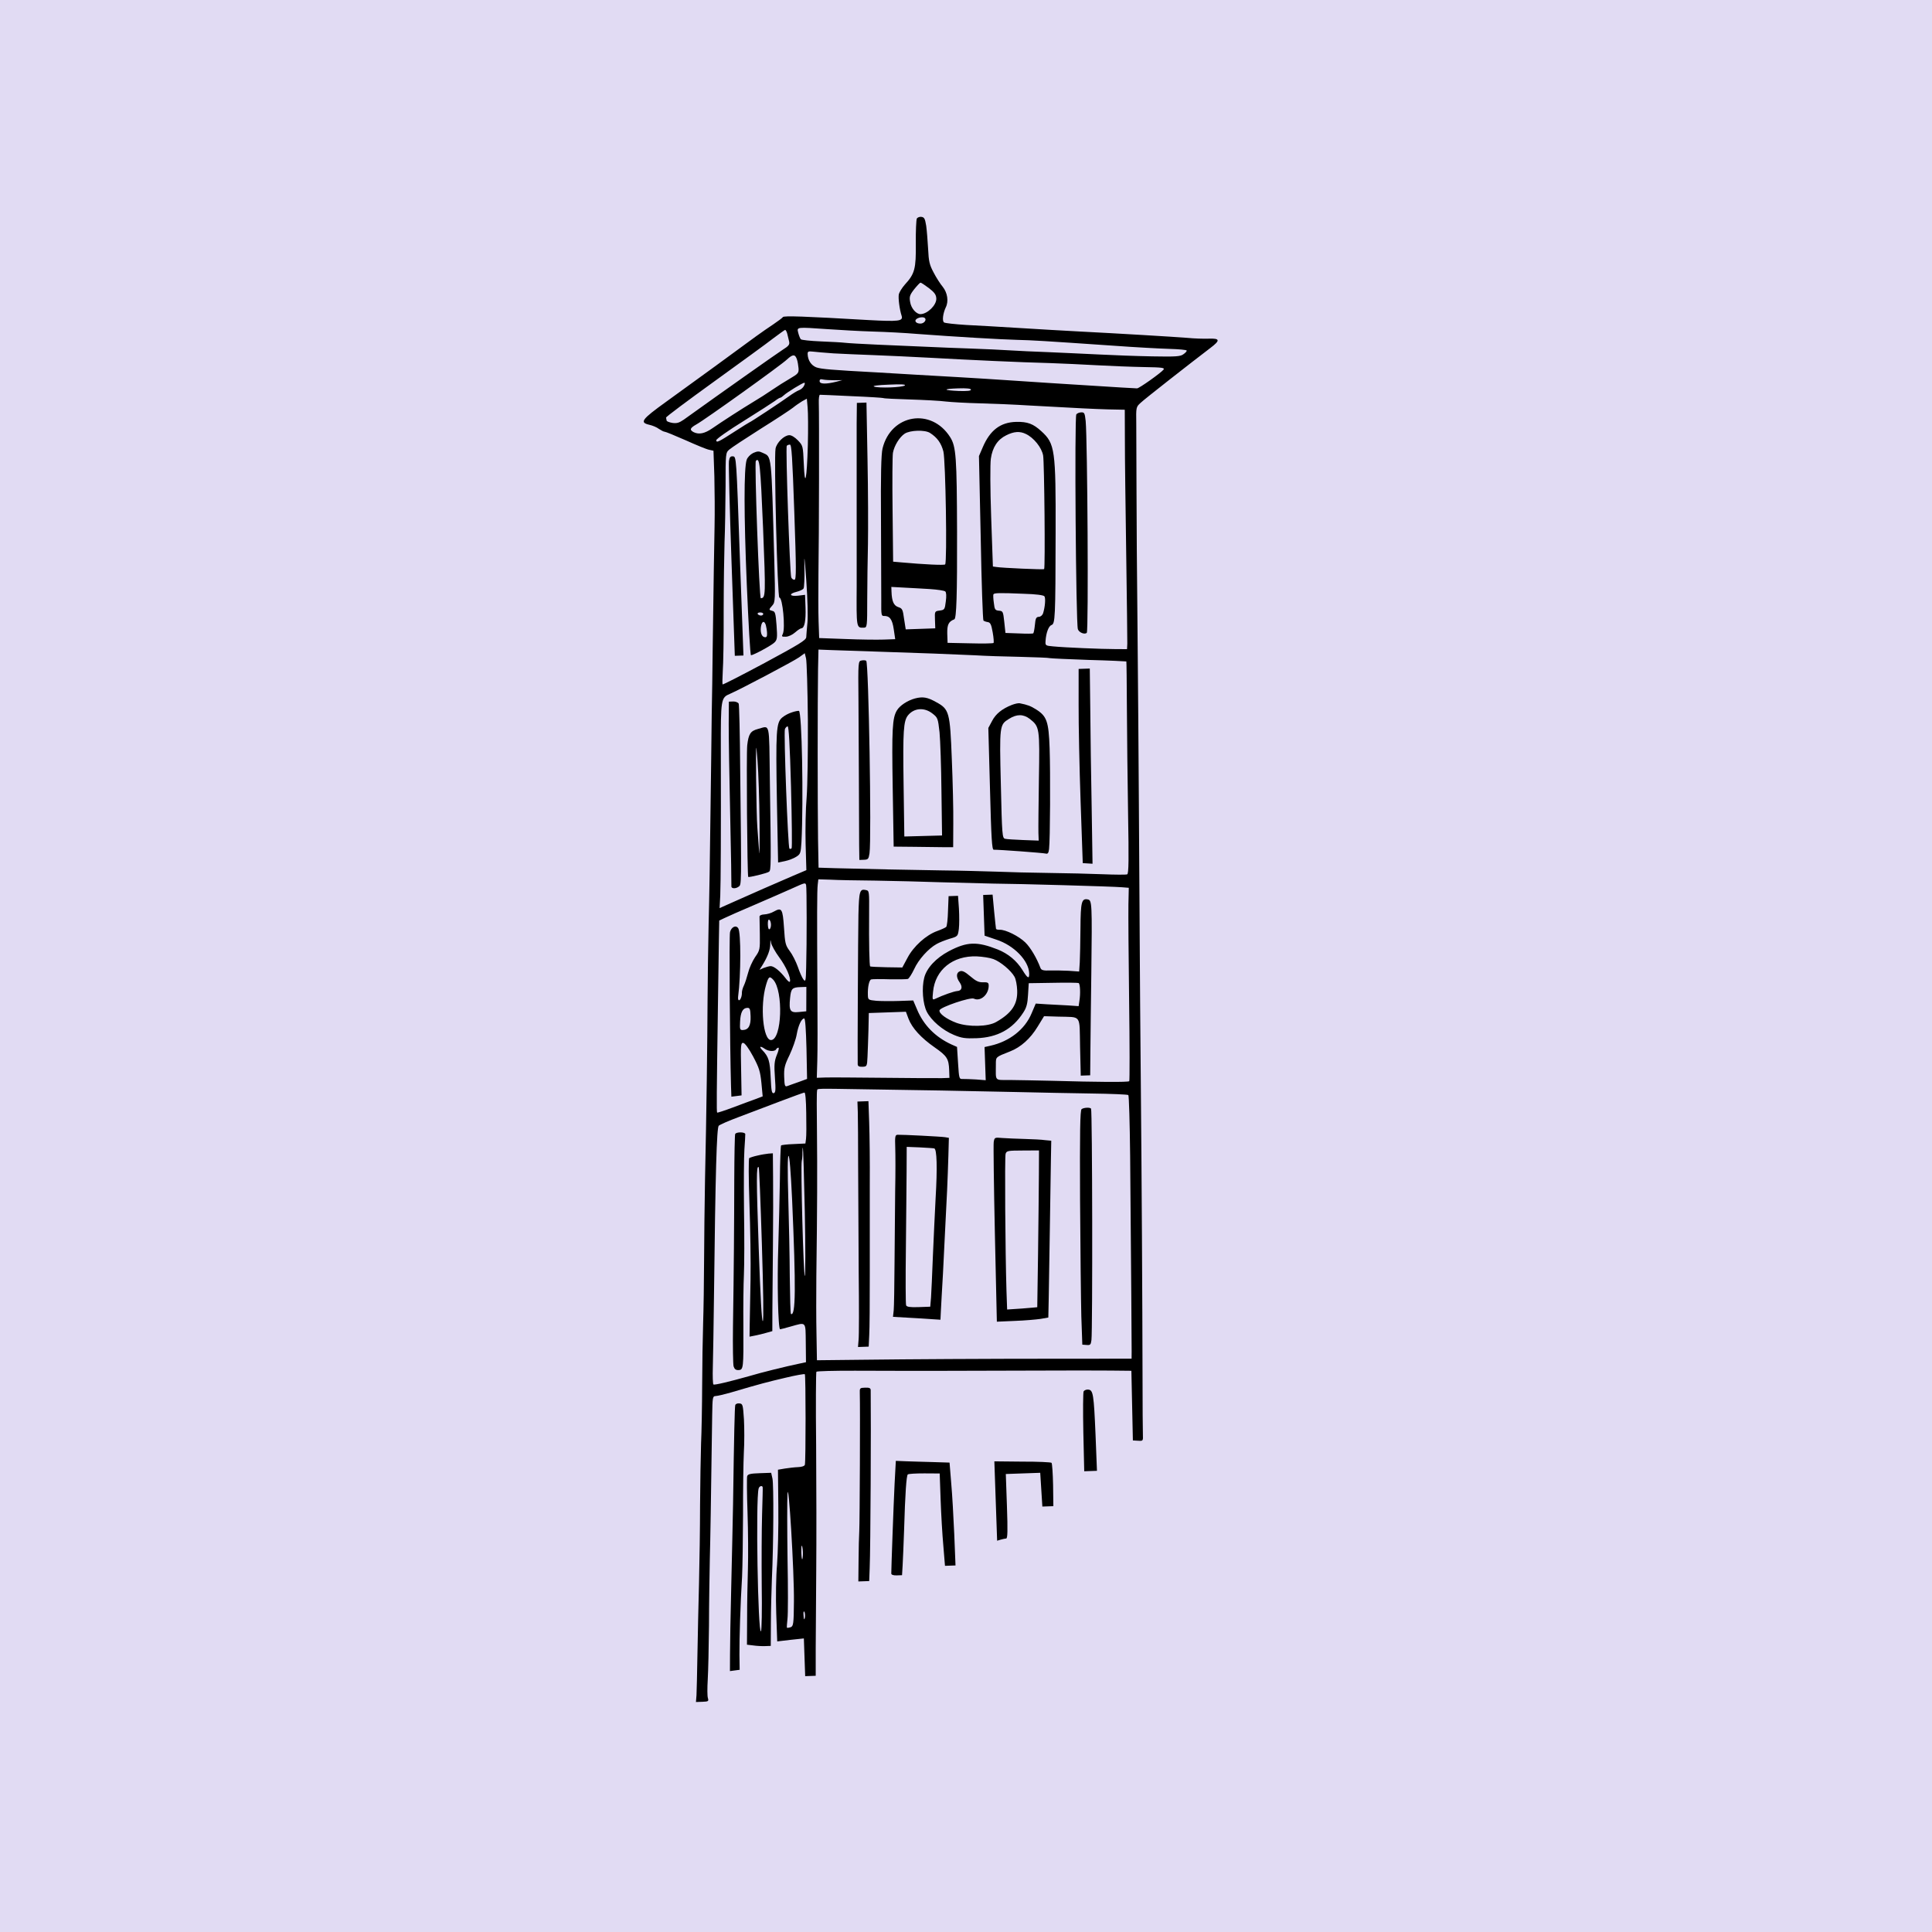 <?xml version="1.0" encoding="utf-8"?>
<svg width="512px" height="512px" viewBox="0 0 512 512" version="1.1" xmlns:xlink="http://www.w3.org/1999/xlink" xmlns="http://www.w3.org/2000/svg">
  <desc>Created with Lunacy</desc>
  <defs>
    <path d="M0 0L176.771 0L176.771 406.906L0 406.906L0 0Z" transform="translate(1.5258789E-05 6.1035156E-05)" id="path_1" />
    <clipPath id="mask_1">
      <use xlink:href="#path_1" />
    </clipPath>
  </defs>
  <g id="paladin-news-square-logo-color">
    <path d="M0 0L512 0L512 512L0 512L0 0Z" id="Rectangle" fill="#E1DBF3" fill-rule="evenodd" stroke="none" />
    <g id="The-Paladin-tower" transform="matrix(0.999 -0.035 0.035 0.999 160.601 56.557)">
      <path d="M0 0L176.771 0L176.771 406.906L0 406.906L0 0Z" transform="translate(1.5258789E-05 6.1035156E-05)" id="Background" fill="none" fill-rule="evenodd" stroke="none" />
      <g clip-path="url(#mask_1)">
        <g id="Group" transform="translate(8.069 3.823)">
          <path d="M74.231 0.435C74.064 0.727 73.814 3.687 73.731 7.023C73.564 13.735 73.189 15.027 70.437 17.821C69.687 18.613 68.936 19.738 68.769 20.28C68.519 21.281 68.811 24.366 69.311 26.076C69.687 27.493 68.436 27.576 60.473 26.868C43.546 25.283 38.085 24.908 37.834 25.283C37.709 25.492 36.542 26.284 35.291 27.076C34.041 27.826 31.873 29.244 30.497 30.161C26.203 33.121 12.861 42.127 6.191 46.588C-0.605 51.132 -1.188 51.882 1.48 52.591C2.272 52.8 3.398 53.3 3.94 53.758C4.523 54.175 5.19 54.551 5.399 54.551C5.649 54.551 8.15 55.676 10.902 57.01C13.695 58.386 16.447 59.637 17.072 59.762L18.198 60.054L18.198 66.808C18.156 70.477 17.989 76.522 17.781 80.191C17.448 86.486 17.072 93.323 16.113 113.335C15.905 118.046 15.53 125.551 15.28 130.012C15.071 134.473 14.529 146.313 14.029 156.277C13.57 166.241 12.903 179.291 12.528 185.252C12.194 191.214 11.736 200.386 11.527 205.681C11.111 216.396 10.193 235.657 9.193 253.084C8.859 259.421 8.401 269.093 8.192 274.555C7.984 280.017 7.608 287.479 7.358 291.148C7.108 294.817 6.733 302.238 6.524 307.616C6.316 312.994 5.941 319.957 5.691 323.042C5.482 326.127 5.107 333.465 4.857 339.301C4.648 345.138 4.19 354.435 3.856 359.939C3.523 365.442 3.022 373.989 2.772 378.908C2.522 383.828 2.23 388.664 2.147 389.623L1.938 391.415L3.648 391.415C5.232 391.415 5.357 391.332 5.149 390.498C4.982 389.998 5.065 387.788 5.274 385.579C5.482 383.369 5.857 376.907 6.108 371.195C6.316 365.442 6.733 357.562 6.941 353.685C7.317 347.556 7.692 340.26 8.901 315.621C9.151 310.868 9.193 310.535 9.985 310.535C10.443 310.535 12.361 310.159 14.196 309.701C21.95 307.7 24.076 307.241 28.704 306.324C31.372 305.782 33.707 305.448 33.832 305.573C34.082 305.865 33.29 328.67 32.998 329.587C32.873 329.921 32.123 330.129 31.206 330.129C30.288 330.129 28.746 330.254 27.704 330.38L25.828 330.63L25.577 340.51C25.452 345.93 25.035 352.768 24.702 355.769C24.327 358.73 24.035 364.566 24.035 368.652L24.035 376.115L27.578 375.823L31.122 375.573L31.122 380.576L31.122 385.579L32.498 385.579L33.916 385.579L34.166 378.408C34.333 374.447 34.708 364.983 35.041 357.437C35.375 349.849 35.875 335.049 36.167 324.501C36.417 313.953 36.792 305.198 36.917 305.031C37.042 304.865 41.67 304.906 47.173 305.115C60.848 305.657 79.526 306.282 95.744 306.782C103.206 306.991 111.795 307.324 114.838 307.449L120.383 307.7L120.258 316.955L120.133 326.169L121.509 326.294C122.843 326.419 122.843 326.419 122.843 324.626C122.843 323.626 123.01 317.122 123.26 310.118C123.969 288.647 124.927 256.002 125.553 231.53C125.886 218.689 126.345 201.512 126.595 193.382C126.845 185.252 127.304 168.993 127.637 157.319C127.971 145.604 128.555 124.967 128.888 111.459C129.222 97.909 129.68 81.025 129.93 73.937C130.139 66.808 130.389 59.053 130.472 56.719C130.556 52.466 130.556 52.383 131.848 51.299C132.974 50.298 145.356 41.293 150.776 37.457C153.569 35.498 153.486 34.956 150.443 34.956C149.108 34.956 146.565 34.789 144.731 34.539C141.062 34.122 127.054 32.788 115.964 31.829C112.087 31.495 105.041 30.828 100.33 30.37C95.619 29.911 89.365 29.327 86.363 29.077C83.403 28.785 80.735 28.41 80.485 28.202C79.943 27.826 80.276 25.784 81.068 24.241C81.944 22.657 81.652 20.364 80.485 18.78C79.859 17.987 78.817 16.236 78.192 14.902C77.149 12.776 76.983 11.9 76.941 8.565C76.899 6.481 76.774 3.687 76.649 2.437C76.399 0.519 76.232 0.144 75.44 0.019C74.981 -0.065 74.398 0.144 74.231 0.435L74.231 0.435ZM76.816 18.988C78.275 20.197 78.651 20.823 78.651 21.823C78.651 23.533 76.191 25.784 74.356 25.784C73.231 25.784 71.897 24.2 71.688 22.49C71.48 21.073 71.647 20.614 72.856 19.155C73.648 18.238 74.44 17.446 74.607 17.446C74.815 17.446 75.774 18.155 76.816 18.988L76.816 18.988ZM75.441 26.869C75.941 27.369 75.19 28.286 74.273 28.286C73.064 28.286 72.48 27.494 73.272 26.994C73.94 26.577 75.065 26.493 75.441 26.869L75.441 26.869ZM49.675 28.911C52.885 29.244 58.222 29.744 61.557 29.953C64.892 30.161 70.145 30.62 73.231 30.995C83.487 32.121 95.494 33.246 99.704 33.497C103.832 33.747 106.083 33.955 125.344 35.956C130.723 36.54 137.268 37.124 139.853 37.291C142.396 37.457 144.522 37.708 144.522 37.916C144.522 38.124 144.105 38.541 143.564 38.875C142.771 39.417 141.562 39.459 135.35 39.125C131.348 38.916 124.969 38.458 121.175 38.124C117.381 37.791 111.378 37.332 107.834 37.04C104.29 36.79 99.704 36.415 97.62 36.207C95.577 35.998 90.949 35.623 87.406 35.373C83.862 35.123 78.609 34.747 75.732 34.497C72.855 34.289 67.102 33.83 62.933 33.497C58.722 33.163 54.72 32.788 53.969 32.663C53.219 32.538 50.384 32.288 47.632 32.079C44.922 31.871 42.546 31.537 42.379 31.329C42.212 31.162 41.92 30.37 41.754 29.619C41.42 27.993 41.212 28.035 49.675 28.911L49.675 28.911ZM38.835 29.744C38.961 30.327 39.127 31.245 39.252 31.787C39.419 32.62 39.127 32.996 37.46 33.955C35.917 34.872 21.117 44.544 10.611 51.548C9.36 52.34 8.734 52.507 7.567 52.299C6.775 52.132 6.066 51.84 6.066 51.632C6.024 51.382 5.983 51.048 5.941 50.84C5.899 50.631 11.819 46.545 19.032 41.709C26.245 36.873 33.499 31.995 35.083 30.828C36.709 29.702 38.127 28.743 38.294 28.701C38.46 28.701 38.71 29.16 38.835 29.744L38.835 29.744ZM50.926 35.373C53.219 35.581 58.013 35.957 61.557 36.207C65.101 36.457 71.98 37.041 76.774 37.458C86.822 38.375 100.079 39.459 108.251 39.959C111.336 40.167 116.881 40.626 120.55 40.96C124.219 41.293 129.805 41.71 132.974 41.877C137.893 42.127 138.602 42.252 138.185 42.752C137.476 43.586 131.598 47.463 131.014 47.463C130.597 47.463 126.428 47.047 113.671 45.796C111.503 45.587 105.124 44.962 99.496 44.378C93.868 43.795 87.03 43.127 84.278 42.877C81.527 42.627 76.482 42.169 73.022 41.835C69.603 41.502 64.6 41.043 61.974 40.793C50.217 39.751 47.507 39.417 46.215 38.917C44.88 38.333 44.047 36.957 44.047 35.331C44.047 34.623 44.255 34.539 45.422 34.706C46.131 34.831 48.633 35.123 50.926 35.373L50.926 35.373ZM41.17 36.665C41.337 37.207 41.462 38.291 41.504 39C41.545 40.251 41.337 40.459 39.169 41.627C37.835 42.335 35.625 43.628 34.249 44.503C32.873 45.379 30.706 46.671 29.455 47.338C26.078 49.214 20.366 52.633 18.115 54.092C16.03 55.426 14.529 55.676 13.153 54.968C11.986 54.301 12.153 53.842 13.904 52.925C16.155 51.799 36.917 37.999 38.543 36.54C40.128 35.164 40.753 35.206 41.17 36.665L41.17 36.665ZM50.925 42.501L53.01 42.543L51.342 42.918C48.549 43.502 46.965 43.377 46.965 42.626C46.965 42.126 47.215 42.001 47.924 42.209C48.424 42.334 49.8 42.459 50.925 42.501L50.925 42.501ZM42.795 43.67C42.587 44.129 41.961 44.629 41.461 44.796C40.919 44.963 39.668 45.672 38.626 46.38C36.583 47.756 28.203 52.884 27.953 52.884C27.87 52.884 26.16 53.885 24.118 55.094C19.657 57.762 19.031 58.054 19.031 57.303C19.031 56.97 22.366 54.802 26.452 52.467C30.496 50.132 34.332 47.839 34.957 47.422C35.583 46.964 36.208 46.63 36.375 46.63C36.541 46.63 37 46.339 37.375 46.005C38.167 45.296 42.42 42.878 42.92 42.878C43.087 42.878 43.045 43.253 42.795 43.67L42.795 43.67ZM69.478 44.545C68.728 45.045 62.516 45.045 61.348 44.545C60.806 44.337 62.265 44.17 65.309 44.17C68.561 44.128 69.895 44.253 69.478 44.545L69.478 44.545ZM86.989 46.254C86.989 46.587 85.988 46.629 83.82 46.504C79.526 46.17 79.401 45.795 83.57 45.795C85.78 45.795 86.989 45.962 86.989 46.254L86.989 46.254ZM55.345 46.879C59.764 47.213 63.516 47.588 63.683 47.671C63.808 47.797 67.018 48.047 70.77 48.297C74.523 48.547 78.775 48.922 80.234 49.172C81.652 49.381 85.696 49.756 89.198 49.964C92.7 50.173 98.62 50.632 102.414 51.007C116.756 52.299 118.715 52.466 123.051 52.758L127.554 53.008L127.304 60.971C127.137 65.349 126.845 78.981 126.595 91.239C126.345 103.496 126.095 114.211 126.053 115.003L125.928 116.462L122.801 116.337C119.299 116.212 109.502 115.461 106.375 115.044C104.374 114.794 104.29 114.753 104.415 113.543C104.624 111.376 105.374 109.624 106.125 109.374C107.125 109.083 107.25 107.707 108.084 85.068C108.918 62.93 108.751 61.346 105.249 57.927C103.165 55.885 101.705 55.259 98.662 55.218C94.493 55.176 91.658 57.177 89.573 61.638L88.489 63.931L88.197 85.61C87.989 97.534 87.989 107.415 88.156 107.582C88.323 107.707 88.823 107.915 89.281 107.999C89.948 108.124 90.199 108.624 90.49 110.75C90.699 112.168 90.741 113.46 90.615 113.585C90.49 113.71 87.697 113.669 84.403 113.46L78.442 113.127L78.442 110.667C78.483 108.29 78.9 107.498 80.443 106.956C81.026 106.79 81.443 100.494 81.985 83.734C82.611 64.056 82.527 61.179 81.026 58.636C76.315 50.59 65.559 52.007 63.016 61.013C62.599 62.514 62.266 68.017 61.932 80.191C61.64 89.571 61.348 99.118 61.265 101.328C61.098 105.122 61.14 105.414 61.849 105.414C63.349 105.414 64.016 106.373 64.308 109.041L64.6 111.667L61.515 111.667C59.806 111.667 55.303 111.459 51.468 111.167L44.463 110.667L44.463 106.248C44.463 103.829 44.672 98.034 44.88 93.365C45.381 83.609 46.548 51.674 46.548 48.38C46.548 47.213 46.715 46.212 46.923 46.212C47.132 46.212 50.925 46.504 55.345 46.879L55.345 46.879ZM43.255 59.429C42.671 68.601 42.045 71.144 42.004 64.265C41.962 59.637 41.962 59.554 40.67 58.095C39.877 57.219 39.002 56.636 38.418 56.636C37.042 56.636 35.041 58.47 34.666 60.054C34.124 62.472 33.791 99.577 34.291 99.577C35.166 99.577 35.625 107.749 34.875 109.208C34.458 109.917 34.583 110 35.667 110C36.375 110 37.418 109.542 38.127 108.958C38.835 108.374 39.586 107.916 39.836 107.916C40.67 107.916 41.128 105.915 41.128 102.454L41.128 99.077L39.252 99.244C37.001 99.411 36.709 98.66 38.919 98.202C39.752 98.035 40.628 97.66 40.795 97.368C40.962 97.118 41.17 94.7 41.212 92.073C41.253 88.029 41.337 88.529 41.587 95.408C41.754 99.994 41.712 104.789 41.504 106.456C41.295 108.041 41.087 109.792 41.045 110.334C40.92 111.126 39.127 112.126 29.788 116.754C23.66 119.756 18.532 122.174 18.448 122.049C18.365 121.966 18.448 120.381 18.615 118.547C18.823 116.712 19.199 109.583 19.407 102.704C19.657 95.825 20.074 87.57 20.283 84.36C20.533 81.15 20.866 74.521 21.075 69.602C21.367 60.805 21.408 60.68 22.409 59.887C22.951 59.429 26.787 57.094 30.914 54.676C35.041 52.3 39.002 49.882 39.669 49.381C40.378 48.839 41.504 48.13 42.17 47.755L43.421 47.13L43.546 49.465C43.63 50.799 43.505 55.26 43.255 59.429L43.255 59.429ZM75.732 57.344C77.608 58.637 78.608 60.138 79.109 62.389C79.609 64.849 79.109 91.74 78.525 92.323C78.275 92.573 73.105 92.157 66.81 91.364L64.767 91.114L65.1 77.44C65.267 69.935 65.559 63.098 65.726 62.264C66.143 60.388 67.602 58.178 69.019 57.303C70.478 56.427 74.397 56.427 75.732 57.344L75.732 57.344ZM101.122 58.511C103.165 59.553 105.207 62.263 105.499 64.389C105.749 66.182 105.041 94.199 104.707 94.49C104.54 94.657 93.576 93.782 92.116 93.49L91.157 93.323L91.157 80.274C91.157 72.644 91.366 66.182 91.616 64.723C92.158 61.721 93.576 59.72 95.91 58.678C97.995 57.719 99.579 57.677 101.122 58.511L101.122 58.511ZM39.044 77.065C39.044 92.115 38.96 94.992 38.46 94.992C38.127 94.992 37.751 94.7 37.626 94.325C37.293 93.45 37.293 59.763 37.668 59.429C37.793 59.263 38.168 59.138 38.502 59.138C38.96 59.138 39.044 62.39 39.044 77.065L39.044 77.065ZM74.189 98.703C76.232 98.911 78.066 99.245 78.316 99.495C78.566 99.745 78.608 100.704 78.358 102.121C78.024 104.248 77.941 104.373 76.649 104.498C75.314 104.623 75.314 104.665 75.314 106.916L75.314 109.167L71.395 109.167L67.477 109.167L67.143 106.416C66.893 103.872 66.768 103.581 65.725 103.205C64.516 102.747 64.058 101.621 64.058 99.036L64.058 97.785L67.31 98.077C69.061 98.244 72.188 98.494 74.189 98.703L74.189 98.703ZM99.037 100.828C102.331 101.036 104.332 101.37 104.54 101.703C104.874 102.245 104.582 104.58 104.04 106.122C103.832 106.706 103.331 107.081 102.873 107.081C102.164 107.081 101.955 107.456 101.747 109.166C101.58 110.333 101.372 111.334 101.205 111.417C101.08 111.5 99.371 111.459 97.411 111.292L93.867 111.042L93.659 108.124C93.451 105.33 93.409 105.205 92.325 105.08C91.366 104.955 91.199 104.747 91.074 102.996C90.949 101.912 90.949 100.911 91.032 100.703C91.241 100.327 92.575 100.327 99.037 100.828L99.037 100.828ZM59.68 114.794C64.517 115.128 71.271 115.587 74.689 115.837C78.15 116.087 83.028 116.462 85.529 116.671C88.072 116.921 93.45 117.296 97.494 117.504C101.58 117.754 105.124 118.005 105.416 118.13C105.708 118.213 110.335 118.588 115.713 118.964C121.092 119.297 125.553 119.672 125.636 119.714C125.678 119.797 125.553 125.384 125.344 132.138C125.136 138.892 124.844 151.483 124.677 160.154C124.469 171.953 124.302 175.997 123.885 176.122C123.635 176.247 120.675 176.122 117.381 175.872C114.087 175.622 107.709 175.247 103.248 175.038C98.787 174.83 92.491 174.454 89.281 174.204C86.071 173.996 79.609 173.579 74.898 173.37C66.559 172.953 55.386 172.328 46.548 171.786L42.17 171.494L42.295 163.99C42.462 155.693 43.462 126.885 43.879 118.838L44.171 113.71L47.548 113.961C49.424 114.086 54.886 114.461 59.68 114.794L59.68 114.794ZM40.711 132.306C40.461 140.56 40.002 149.774 39.668 152.734C39.293 155.736 39.001 161.281 38.96 165.116L38.918 172.037L35.124 173.496C30.621 175.247 24.409 177.707 19.281 179.792L15.571 181.293L15.863 178.041C16.113 174.705 16.655 161.448 17.364 139.643C17.822 125.76 17.864 125.552 20.365 124.593C23.409 123.384 37.5 116.546 38.96 115.587L40.502 114.545L40.794 115.921C40.961 116.671 40.919 124.051 40.711 132.306L40.711 132.306ZM57.179 175.456C62.015 175.706 69.77 176.165 74.481 176.498C79.192 176.79 85.362 177.165 88.239 177.332C95.16 177.624 120.049 179.208 122.384 179.5L124.177 179.709L123.927 184.128C123.801 186.588 123.468 198.053 123.218 209.643C122.968 221.233 122.634 230.822 122.509 230.947C122.217 231.239 114.296 230.905 101.788 230.113C97.911 229.905 93.033 229.613 90.949 229.53C86.696 229.363 87.155 229.863 87.322 225.277C87.405 223.234 87.238 223.359 91.241 221.942C94.076 220.941 96.702 218.773 98.745 215.646L100.538 212.937L104.29 213.187C110.585 213.604 109.918 212.603 109.793 221.441L109.71 229.029L110.961 229.029L112.211 229.029L112.503 222.359C112.67 218.69 113.087 209.476 113.462 201.93C114.338 183.503 114.296 182.71 113.254 182.419C111.586 182.002 111.294 182.961 111.002 189.923C110.835 193.55 110.627 197.594 110.502 198.97L110.252 201.43L107.458 201.138C105.958 201.013 103.706 200.888 102.497 200.888C100.788 200.888 100.246 200.721 100.037 200.137C99.162 197.511 97.578 194.592 96.244 193.217C94.618 191.507 91.157 189.631 89.615 189.631C89.073 189.631 88.614 189.506 88.614 189.298C88.572 189.131 88.447 187.046 88.281 184.628L88.03 180.251L86.78 180.251L85.529 180.251L85.529 185.67L85.529 191.049L88.614 192.216C93.2 193.884 96.994 198.053 96.994 201.43C96.994 203.056 96.535 202.806 95.243 200.513C93.784 197.969 91.616 196.052 88.906 194.843C83.444 192.466 80.818 192.466 75.898 194.843C72.48 196.51 69.895 199.053 69.144 201.638C68.352 204.306 68.519 208.559 69.519 210.685C70.645 213.062 73.48 215.688 76.482 217.064C78.483 217.981 79.442 218.148 82.402 218.148C87.989 218.148 92.074 216.105 95.076 211.769C95.993 210.477 96.285 209.434 96.494 207.1L96.785 204.056L103.248 204.181C106.791 204.223 109.835 204.39 110.002 204.473C110.419 204.723 110.419 207.392 110.043 209.226L109.793 210.602L107.042 210.31C105.541 210.185 102.956 209.935 101.372 209.81L98.453 209.518L97.244 212.103C95.326 216.272 91.157 219.315 86.029 220.274L84.487 220.566L84.487 224.985L84.487 229.363L81.944 229.071C80.526 228.946 78.942 228.821 78.4 228.821C77.441 228.821 77.441 228.696 77.316 224.527L77.191 220.274L75.731 219.565C71.521 217.439 68.519 214.187 66.935 209.935L66.017 207.558L62.224 207.558C60.139 207.558 57.429 207.433 56.262 207.308C54.094 207.016 54.052 206.975 54.052 205.682C54.052 203.639 54.511 201.805 55.053 201.596C55.303 201.513 57.471 201.555 59.889 201.722C62.307 201.847 64.516 201.888 64.808 201.805C65.1 201.68 65.892 200.554 66.559 199.262C67.769 196.802 70.52 193.925 72.771 192.8C73.48 192.424 75.023 191.882 76.232 191.549C78.441 191.007 78.441 190.965 78.775 189.006C78.942 187.922 79.025 185.504 78.983 183.669L78.858 180.251L77.608 180.251L76.357 180.251L76.065 184.17C75.94 186.296 75.648 188.214 75.44 188.38C75.273 188.547 74.189 189.006 73.022 189.381C70.02 190.34 66.601 193.217 64.892 196.218L63.433 198.72L59.263 198.511C56.97 198.386 55.011 198.219 54.928 198.136C54.719 197.969 54.803 191.841 55.136 184.17C55.386 178.291 55.386 178.083 54.552 177.874C52.885 177.416 52.676 178.041 52.301 184.295C52.009 189.589 50.717 222.067 50.717 223.943C50.717 224.443 51.05 224.652 51.926 224.652C53.135 224.652 53.176 224.61 53.385 222.025C53.51 220.608 53.718 217.439 53.885 214.938L54.135 210.477L59.055 210.477L63.974 210.477L64.6 212.353C65.475 214.896 67.769 217.564 71.27 220.191C74.439 222.567 74.898 223.318 74.898 226.361L74.898 228.404L72.938 228.404C71.812 228.404 64.933 228.112 57.596 227.779C50.258 227.445 43.254 227.153 42.003 227.153L39.752 227.153L40.044 222.651C40.211 220.191 40.502 211.978 40.711 204.39C41.294 184.42 41.545 177.499 41.795 175.956L42.003 174.581L45.214 174.789C46.965 174.956 52.384 175.248 57.179 175.456L57.179 175.456ZM38.709 175.956C38.876 176.54 38.376 191.299 37.959 197.886C37.751 201.388 37.667 201.721 37.125 200.971C36.792 200.512 36.166 198.97 35.749 197.552C35.291 196.135 34.415 194.217 33.748 193.3C32.664 191.715 32.581 191.215 32.456 187.046C32.289 182.001 32.039 181.626 29.913 182.71C29.246 183.085 28.078 183.377 27.369 183.377C26.661 183.377 26.119 183.586 26.077 183.877C26.077 184.169 26.035 186.296 25.994 188.589C25.91 192.591 25.869 192.841 24.535 194.592C23.784 195.634 22.867 197.469 22.533 198.678C22.158 199.929 21.616 201.429 21.283 202.055C20.949 202.68 20.699 203.514 20.699 203.889C20.699 204.848 20.24 205.89 19.865 205.89C19.657 205.89 19.573 205.474 19.657 204.932C20.616 199.303 21.032 187.88 20.324 186.796C19.74 185.837 18.489 186.421 18.114 187.755C17.822 188.755 17.03 217.564 16.947 228.529L16.947 231.364L18.323 231.239L19.657 231.114L19.782 224.109C19.865 217.731 19.948 217.105 20.616 217.23C21.032 217.314 22.033 218.773 23.075 220.899C24.576 223.984 24.826 224.902 25.035 228.028L25.243 231.572L23.284 232.239C22.2 232.573 19.49 233.49 17.238 234.24C14.987 234.991 13.111 235.533 13.028 235.449C12.861 235.283 13.069 230.572 14.195 207.767C14.57 200.179 14.987 191.882 15.112 189.297L15.362 184.586L16.697 184.003C17.405 183.669 21.199 182.168 25.076 180.667C28.995 179.125 33.498 177.374 35.082 176.707C38.543 175.289 38.501 175.331 38.709 175.956L38.709 175.956ZM29.038 186.086C29.038 186.628 28.871 187.212 28.621 187.337C28.371 187.504 28.204 187.004 28.204 186.086C28.204 185.169 28.371 184.669 28.621 184.836C28.871 184.961 29.038 185.544 29.038 186.086L29.038 186.086ZM30.914 194.884C32.665 197.427 33.832 200.429 33.541 201.388C33.416 201.679 32.915 201.221 32.373 200.429C31.039 198.553 29.413 197.135 28.538 197.135C28.162 197.135 27.328 197.344 26.703 197.552L25.578 198.011L26.37 196.843C27.87 194.592 28.621 192.758 28.663 191.298C28.746 190.006 28.746 189.964 28.913 191.048C29.038 191.674 29.913 193.425 30.914 194.884L30.914 194.884ZM87.655 197.342C89.49 198.093 92.2 200.511 93.075 202.22C93.409 202.845 93.659 204.471 93.659 205.889C93.659 209.516 92.033 211.809 87.822 214.019C85.612 215.228 80.401 215.144 77.274 213.894C74.648 212.81 72.647 211.225 72.897 210.391C73.189 209.558 81.235 207.14 82.111 207.64C83.862 208.557 86.154 206.639 86.154 204.221C86.154 203.554 85.904 203.387 84.695 203.387C83.528 203.387 82.819 203.012 81.36 201.678C79.984 200.427 79.317 200.052 78.65 200.261C77.65 200.594 77.566 201.803 78.483 203.179C79.317 204.471 78.984 205.472 77.733 205.472C76.899 205.514 74.022 206.389 71.813 207.348C71.104 207.64 71.062 207.515 71.354 205.43C72.105 199.635 76.941 196.008 83.278 196.467C84.82 196.592 86.78 196.967 87.655 197.342L87.655 197.342ZM29.121 200.762C31.748 203.847 30.872 216.73 27.996 216.73C25.869 216.73 25.327 207.599 27.162 202.096C27.912 199.845 28.162 199.678 29.121 200.762L29.121 200.762ZM37.709 206.182L37.584 209.434L35.624 209.559C33.29 209.726 32.956 209.142 33.415 205.765C33.748 203.263 34.082 202.971 36.25 202.971L37.834 202.971L37.709 206.182L37.709 206.182ZM22.784 210.226C22.784 212.686 22.117 213.812 20.616 213.812C19.824 213.812 19.782 213.603 19.949 211.56C20.157 209.059 20.783 207.975 21.992 207.975C22.659 207.975 22.784 208.308 22.784 210.226L22.784 210.226ZM37.293 219.315L37.167 227.361L34.874 228.111C33.624 228.487 32.248 228.945 31.873 229.07C31.206 229.279 31.122 228.987 31.122 226.611C31.122 224.318 31.331 223.525 32.748 220.857C33.624 219.148 34.583 216.73 34.833 215.479C35.333 213.103 36.25 211.31 36.959 211.31C37.251 211.31 37.334 214.187 37.293 219.315L37.293 219.315ZM26.286 219.024C27.245 219.733 28.871 219.858 29.246 219.232C29.371 218.982 29.663 218.815 29.872 218.815C30.08 218.815 29.872 219.691 29.371 220.733C28.663 222.359 28.537 223.318 28.663 226.695C28.788 229.989 28.704 230.697 28.204 230.822C27.662 230.906 27.578 230.197 27.537 226.653C27.495 222.276 27.203 221.108 25.577 219.316C24.619 218.273 25.077 218.107 26.286 219.024L26.286 219.024ZM53.427 230.697C67.226 231.364 77.691 231.948 92.616 232.782C98.37 233.115 107.25 233.616 112.42 233.866C117.589 234.116 121.925 234.449 122.134 234.616C122.301 234.783 122.259 242.037 122.05 250.751C121.258 280.56 120.716 300.738 120.633 302.614L120.55 304.49L117.881 304.407C116.38 304.365 109.335 304.115 102.247 303.865C80.568 303.115 61.973 302.573 49.258 302.281L37.167 301.989L37.292 295.11C37.334 291.316 37.584 284.395 37.792 279.684C38.668 261.549 39.043 251.584 39.293 241.537C39.418 235.783 39.585 230.864 39.71 230.572C39.877 229.947 38.71 229.947 53.427 230.697L53.427 230.697ZM36.626 236.409C36.584 239.452 36.459 242.495 36.334 243.204L36.125 244.455L32.998 244.497C31.289 244.497 29.788 244.622 29.663 244.747C29.538 244.872 29.246 248.916 29.038 253.669C28.788 258.463 28.329 266.384 27.995 271.304C27.328 280.726 27.162 293.442 27.704 293.442C27.87 293.442 29.121 293.15 30.497 292.817C34.791 291.774 34.499 291.482 34.374 297.278L34.249 302.406L32.373 302.739C28.954 303.323 22.2 304.74 19.032 305.574C13.904 306.825 9.818 307.659 9.526 307.45C9.36 307.367 9.36 305.241 9.526 302.739C9.693 300.279 10.11 291.858 10.485 284.061C12.028 250.917 12.778 239.535 13.32 238.952C13.612 238.66 16.072 237.701 18.823 236.784C21.575 235.867 26.536 234.157 29.872 233.032C33.207 231.906 36.125 230.947 36.334 230.947C36.584 230.905 36.709 232.948 36.626 236.409L36.626 236.409ZM35.333 262.465C35.208 271.678 34.916 279.35 34.749 279.558C34.374 279.933 34.624 250.416 35 249.04C35.125 248.582 35.25 247.581 35.25 246.789C35.291 245.997 35.375 245.455 35.417 245.538C35.5 245.621 35.458 253.251 35.333 262.465L35.333 262.465ZM32.081 259.131C32.29 282.687 31.956 290.233 30.705 289.482C30.58 289.399 30.622 284.98 30.747 279.601C30.914 274.265 31.039 264.885 31.081 258.714C31.122 251.627 31.289 247.583 31.539 247.583C31.789 247.583 31.998 251.794 32.081 259.131L32.081 259.131ZM28.829 365.776C28.579 371.654 28.454 372.238 27.704 372.488C27.245 372.613 26.828 372.655 26.745 372.572C26.662 372.53 26.787 371.488 26.953 370.32C27.162 369.153 27.412 361.94 27.537 354.269C27.704 346.598 27.954 338.927 28.121 337.217C28.538 332.423 29.205 357.896 28.829 365.776L28.829 365.776ZM31.55 354.186C31.398 355.062 31.247 354.436 31.247 352.852C31.247 351.226 31.398 350.559 31.55 351.268C31.702 352.018 31.702 353.352 31.55 354.186L31.55 354.186ZM31.545 370.236C31.4 370.778 31.255 370.444 31.255 369.527C31.183 368.61 31.328 368.193 31.545 368.568C31.69 368.985 31.69 369.736 31.545 370.236L31.545 370.236Z" id="Shape" fill="#000000" fill-rule="evenodd" stroke="none" />
          <path d="M1.76 5.503C1.635 8.547 1.343 17.135 1.093 24.598C0.843 32.06 0.468 42.817 0.259 48.529C-0.199 59.618 -0.241 59.618 1.76 59.618C2.636 59.618 2.678 59.41 2.928 52.197C3.094 48.153 3.386 41.524 3.636 37.522C3.845 33.52 4.178 23.43 4.304 15.092L4.554 0L3.303 0L2.01 0L1.76 5.503L1.76 5.503Z" transform="translate(54.626 48.712)" id="Shape" fill="#000000" fill-rule="evenodd" stroke="none" />
          <path d="M1.67 0.5C1.128 1.376 -0.373 55.658 0.086 57.409C0.336 58.326 1.879 58.993 2.421 58.451C2.921 57.951 4.38 7.588 4.088 2.335C3.922 0.208 3.838 0 2.963 0C2.421 0 1.837 0.25 1.67 0.5L1.67 0.5Z" transform="translate(113.001 53.297)" id="Shape" fill="#000000" fill-rule="evenodd" stroke="none" />
          <path d="M2.94 0.339C2.148 0.714 1.398 1.423 1.147 2.09C0.314 4.3 -0.103 16.64 0.022 35.234C0.105 45.532 0.272 53.912 0.48 53.912C1.147 53.912 6.025 51.494 6.817 50.744C7.568 50.035 7.651 49.535 7.526 46.241C7.401 43.031 7.276 42.531 6.567 42.364C5.567 42.072 5.567 41.989 6.609 40.904C7.401 40.071 7.443 39.362 7.526 29.148C7.735 0.13 7.86 1.631 5.442 0.381C4.483 -0.12 4.108 -0.12 2.94 0.339L2.94 0.339ZM4.858 20.35C4.941 38.277 4.9 38.861 3.607 38.902C3.19 38.902 3.149 2.881 3.566 2.464C4.608 1.422 4.733 3.256 4.858 20.35L4.858 20.35ZM4.108 43.072C4.108 43.281 3.858 43.489 3.524 43.489C3.191 43.489 2.774 43.281 2.649 43.072C2.524 42.822 2.774 42.656 3.232 42.656C3.733 42.656 4.108 42.822 4.108 43.072L4.108 43.072ZM4.692 46.075C4.817 46.617 4.942 47.576 4.942 48.201C4.942 49.118 4.775 49.368 4.233 49.243C3.399 49.077 3.066 47.701 3.441 46.158C3.774 44.907 4.358 44.866 4.692 46.075L4.692 46.075Z" transform="translate(25.764 60.675)" id="Shape" fill="#000000" fill-rule="evenodd" stroke="none" />
          <path d="M0.25 1.224C0.125 1.933 0 13.856 0 27.698L0 52.879L1.167 52.879L2.293 52.879L2.251 26.489C2.251 0.265 2.251 0.14 1.376 0.015C0.709 -0.069 0.459 0.182 0.25 1.224L0.25 1.224Z" transform="translate(21.949 61.705)" id="Shape" fill="#000000" fill-rule="evenodd" stroke="none" />
          <path d="M2.418 0.042C1.543 0.167 1.501 0.375 1.251 10.464C1.084 16.134 0.792 26.182 0.584 32.853C0.375 39.482 0.167 46.736 0.083 48.904L0 52.864L1.209 52.864C2.335 52.864 2.46 52.698 2.752 51.197C3.46 47.278 4.294 0.709 3.669 0.167C3.46 1.27232e-05 2.877 -0.042 2.418 0.042L2.418 0.042Z" transform="translate(53.051 116.961)" id="Shape" fill="#000000" fill-rule="evenodd" stroke="none" />
          <path d="M0.375 9.464C0.167 14.717 0 26.265 0 35.229L0 51.489L1.292 51.614L2.585 51.739L2.877 36.813C3.002 28.6 3.252 16.968 3.419 10.923L3.669 0L2.21 0L0.709 0L0.375 9.464L0.375 9.464Z" transform="translate(112.212 121.255)" id="Shape" fill="#000000" fill-rule="evenodd" stroke="none" />
          <path d="M7.046 0.21C5.045 0.669 2.918 1.961 2.126 3.212C0.834 5.171 0.584 8.173 0.292 23.599L0 39.275L5.587 39.525C8.672 39.692 12.216 39.858 13.466 39.9L15.759 39.983L16.009 33.73C16.176 30.27 16.259 22.598 16.218 16.636C16.176 4.129 16.009 3.379 12.591 1.377C10.339 0.002 9.13 -0.249 7.046 0.21L7.046 0.21ZM11.423 4.298C12.882 5.507 12.924 5.632 13.216 9.426C13.341 11.552 13.341 18.598 13.174 25.06L12.924 36.775L7.921 36.734L2.918 36.692L3.21 22.725C3.502 8.717 3.752 6.049 5.044 4.59C6.712 2.714 9.38 2.63 11.423 4.298L11.423 4.298Z" transform="translate(62.266 127.341)" id="Shape" fill="#000000" fill-rule="evenodd" stroke="none" />
          <path d="M6.598 0.397C4.013 1.314 2.262 2.606 1.22 4.482L0.177 6.275L0.052 22.41C-0.073 35.626 0.011 38.586 0.469 38.586C1.72 38.586 13.56 39.878 14.227 40.087C14.769 40.253 14.978 39.962 15.145 38.919C15.52 36.584 16.229 18.699 16.229 12.195C16.229 5.108 15.77 3.69 13.018 1.814C11.601 0.855 10.851 0.522 8.724 0.021C8.391 -0.062 7.432 0.105 6.598 0.397L6.598 0.397ZM11.267 4.277C13.768 6.403 13.81 6.737 13.101 20.328C12.768 27.04 12.476 33.461 12.476 34.545L12.476 36.587L8.432 36.296C6.181 36.129 4.013 35.92 3.596 35.795C2.845 35.587 2.804 34.878 2.97 21.37C3.137 5.653 3.179 5.528 5.722 4.068C7.848 2.818 9.599 2.901 11.267 4.277L11.267 4.277Z" transform="translate(88.271 129.781)" id="Shape" fill="#000000" fill-rule="evenodd" stroke="none" />
          <path d="M0.801 5.92C0.676 9.214 0.468 20.095 0.343 30.184C0.217 40.232 0.051 48.654 0.009 48.904C-0.116 49.571 1.093 49.696 1.927 49.112C2.719 48.528 2.677 49.529 3.428 17.802C3.678 8.672 3.761 0.959 3.636 0.625C3.469 0.292 2.844 0 2.219 0L1.051 0L0.801 5.92L0.801 5.92Z" transform="translate(18.897 126.675)" id="Shape" fill="#000000" fill-rule="evenodd" stroke="none" />
          <path d="M5.045 0.341C4.211 0.55 3.043 1.134 2.418 1.634C0.792 2.926 0.584 5.011 0.25 23.98L0 39.99L1.793 39.698C2.793 39.531 4.127 39.072 4.836 38.656C6.004 37.989 6.087 37.738 6.379 34.82C7.338 23.522 7.713 0.216 6.921 0.008C6.712 -0.034 5.837 0.091 5.045 0.341L5.045 0.341ZM4.127 20.02C4.044 28.817 3.877 36.196 3.71 36.363C3.502 36.53 3.252 36.571 3.127 36.405C2.751 36.029 2.668 5.636 3.043 4.719C3.21 4.344 3.543 4.011 3.794 4.011C4.085 4.011 4.211 8.888 4.127 20.02L4.127 20.02Z" transform="translate(31.498 129.756)" id="Shape" fill="#000000" fill-rule="evenodd" stroke="none" />
          <path d="M4.005 0.403C2.004 0.862 1.462 1.612 1.003 4.614C0.67 6.823 -0.206 39.093 0.044 39.51C0.169 39.718 5.047 38.717 5.589 38.342C6.173 38.009 6.215 36.675 6.673 14.036C7.007 -1.723 7.299 -0.347 4.005 0.403L4.005 0.403ZM3.547 25.206C3.38 31.168 3.213 34.628 3.171 32.919C3.088 31.21 3.005 28.291 2.921 26.457C2.838 24.622 2.921 18.702 3.046 13.324C3.338 3.652 3.338 3.61 3.588 8.946C3.713 11.906 3.713 19.244 3.547 25.206L3.547 25.206Z" transform="translate(23.407 133.778)" id="Shape" fill="#000000" fill-rule="evenodd" stroke="none" />
          <path d="M2.126 2.793C2.126 4.378 1.918 10.881 1.709 17.302C1.501 23.722 1.126 36.271 0.876 45.235C0.667 54.157 0.375 62.287 0.208 63.246L0 65.038L1.417 65.038L2.835 65.038L3.085 61.995C3.252 60.369 3.544 53.073 3.794 45.86C4.044 38.648 4.419 27.933 4.628 22.096C4.878 16.26 5.045 8.88 5.045 5.712L5.045 0L3.585 0L2.126 0L2.126 2.793L2.126 2.793Z" transform="translate(48.173 233.822)" id="Shape" fill="#000000" fill-rule="evenodd" stroke="none" />
          <path d="M2.001 0.318C1.584 0.568 1.292 6.53 0.75 24.207C0.375 37.131 0.042 51.098 0 55.225L0 62.73L1.126 62.855C2.126 62.98 2.251 62.813 2.46 61.604C2.877 58.894 4.836 0.818 4.503 0.276C4.253 -0.099 2.627 -0.099 2.001 0.318L2.001 0.318Z" transform="translate(107.626 237.59)" id="Shape" fill="#000000" fill-rule="evenodd" stroke="none" />
          <path d="M2.168 3.377C2.168 5.211 2.001 10.339 1.751 14.717C1.543 19.136 1.167 27.683 0.917 33.77C0.667 39.857 0.375 45.568 0.25 46.486L-1.52588e-05 48.195L6.295 48.779L12.549 49.404L12.758 46.903C12.883 45.527 13.258 41.191 13.633 37.313C13.966 33.395 14.425 27.891 14.675 25.015C14.925 22.138 15.301 17.719 15.509 15.217C15.718 12.674 16.009 8.547 16.176 5.962L16.468 1.292L15.467 1.084C14.425 0.876 4.211 0 2.918 0C2.251 0 2.168 0.459 2.168 3.377L2.168 3.377ZM12.507 3.958C13.174 4.208 13.174 8.92 12.382 17.299C12.049 20.968 11.507 27.806 11.132 32.517C10.798 37.228 10.381 42.147 10.256 43.44L9.964 45.858L6.879 45.858C4.586 45.858 3.752 45.691 3.585 45.274C3.46 44.941 3.669 38.228 4.044 30.349C4.378 22.469 4.836 13.172 4.961 9.67L5.211 3.291L8.588 3.541C10.464 3.708 12.216 3.875 12.507 3.958L12.507 3.958Z" transform="translate(57.722 242.996)" id="Shape" fill="#000000" fill-rule="evenodd" stroke="none" />
          <path d="M0.834 1.131C0.709 1.84 0.459 12.847 0.292 25.562L-1.52588e-05 48.742L4.753 48.701C7.379 48.701 10.464 48.534 11.59 48.409L13.675 48.117L13.967 42.906C14.133 40.029 14.55 31.608 14.925 24.145C15.301 16.682 15.718 8.511 15.843 5.967L16.093 1.298L14.467 1.09C13.591 0.923 11.173 0.714 9.089 0.589C7.046 0.464 4.378 0.256 3.21 0.131C1.126 -0.119 1.084 -0.119 0.834 1.131L0.834 1.131ZM12.507 10.093C12.132 19.224 10.881 45.197 10.84 45.281C10.798 45.281 8.964 45.406 6.796 45.489L2.835 45.614L2.835 40.611C2.877 30.439 3.585 5.132 3.877 4.34C4.169 3.548 4.503 3.506 8.463 3.631L12.758 3.756L12.507 10.093L12.507 10.093Z" transform="translate(85.196 244.7)" id="Shape" fill="#000000" fill-rule="evenodd" stroke="none" />
          <path d="M2.642 0.38C2.517 0.547 2.225 5.967 1.975 12.346C1.517 24.603 1.058 35.693 0.266 51.369C0.016 56.622 -0.068 61.333 0.057 61.917C0.266 62.667 0.599 62.959 1.308 62.959C2.642 62.959 2.684 62.584 3.018 51.494C3.143 46.449 3.434 40.237 3.643 37.736C3.851 35.193 4.143 27.521 4.268 20.642C4.435 13.763 4.727 6.551 4.935 4.591C5.144 2.632 5.311 0.797 5.311 0.505C5.311 -0.078 2.976 -0.203 2.642 0.38L2.642 0.38Z" transform="translate(14.971 240.903)" id="Shape" fill="#000000" fill-rule="evenodd" stroke="none" />
          <path d="M3.752 0.459C2.793 0.625 1.834 0.917 1.584 1.042C1.376 1.167 1.209 6.295 1.209 13.133C1.209 19.637 1.042 28.684 0.792 33.228C0.542 37.772 0.25 43.025 0.167 44.943L0 48.362L1.543 48.112C2.376 47.987 3.711 47.695 4.544 47.486L6.087 47.111L6.295 41.566C6.42 38.564 6.754 30.81 7.046 24.389C7.338 17.969 7.629 9.839 7.713 6.337L7.88 0L6.712 0.042C6.087 0.083 4.753 0.25 3.752 0.459L3.752 0.459ZM4.127 23.85C4.085 36.148 3.918 44.111 3.668 44.362C3.376 44.654 3.251 37.775 3.251 25.017C3.251 6.714 3.376 2.921 4.002 3.546C4.127 3.671 4.169 12.801 4.127 23.85L4.127 23.85Z" transform="translate(19.532 246.75)" id="Shape" fill="#000000" fill-rule="evenodd" stroke="none" />
          <path d="M2.126 1.543C2.126 4.92 0.917 35.771 0.709 37.939C0.584 39.19 0.375 42.734 0.25 45.735L0 51.28L1.459 51.28L2.877 51.28L3.127 47.82C3.544 42.483 4.836 9.714 5.045 0.709C5.045 0.167 4.711 0 3.585 0C2.168 0 2.126 0.042 2.126 1.543L2.126 1.543Z" transform="translate(46.089 309.699)" id="Shape" fill="#000000" fill-rule="evenodd" stroke="none" />
          <path d="M0.584 0.435C0.417 0.727 0.208 5.605 0.125 11.275L0 21.615L1.668 21.615L3.377 21.615L3.335 12.109C3.252 1.311 3.127 0.185 1.834 0.019C1.376 -0.065 0.792 0.144 0.584 0.435L0.584 0.435Z" transform="translate(106.958 312.266)" id="Shape" fill="#000000" fill-rule="evenodd" stroke="none" />
          <path d="M3.877 0.435C3.711 0.936 3.294 7.94 2.376 26.617C2.126 31.078 1.584 40.917 1.126 48.505C0.667 56.051 0.25 64.181 0.167 66.558L0 70.852L1.292 70.727L2.585 70.602L2.668 66.641C2.793 62.347 3.377 53.258 4.086 46.004C4.294 43.461 4.669 36.081 4.92 29.536C5.128 22.99 5.503 15.569 5.712 13.068C5.962 10.525 6.087 6.606 6.045 4.313C5.92 0.352 5.878 0.144 4.961 0.019C4.461 -0.065 3.961 0.144 3.877 0.435L3.877 0.435Z" transform="translate(11.235 312.683)" id="Shape" fill="#000000" fill-rule="evenodd" stroke="none" />
          <path d="M1.709 6.087C1.251 11.507 0.042 28.475 0 29.809C0 30.143 0.542 30.351 1.417 30.351L2.835 30.351L3.085 27.725C3.21 26.307 3.544 22.138 3.794 18.469C4.419 8.713 4.92 4.002 5.295 3.71C5.462 3.544 7.463 3.502 9.714 3.585L13.758 3.752L13.758 10.673C13.758 14.508 13.883 20.012 14.05 22.93L14.3 28.267L15.718 28.267L17.093 28.267L17.052 20.012C17.01 15.509 16.885 9.339 16.718 6.379L16.468 0.959L12.09 0.667C9.672 0.542 6.504 0.292 5.003 0.208L2.251 0L1.709 6.087L1.709 6.087Z" transform="translate(54.886 329.378)" id="Shape" fill="#000000" fill-rule="evenodd" stroke="none" />
          <path d="M0 10.548L0 21.054L0.959 20.804C1.459 20.679 2.126 20.553 2.418 20.553C2.793 20.553 2.918 18.552 2.918 12.007L2.918 3.46L7.504 3.46L12.049 3.46L12.174 7.921L12.299 12.424L13.758 12.424L15.217 12.424L15.342 6.837C15.384 3.752 15.301 1.084 15.134 0.917C14.967 0.75 11.465 0.459 7.421 0.334L0 0L0 10.548L0 10.548Z" transform="translate(83.236 330.422)" id="Shape" fill="#000000" fill-rule="evenodd" stroke="none" />
          <path d="M1.626 0.667C1.501 1.001 1.376 5.378 1.376 10.339C1.376 15.301 1.167 22.013 0.959 25.223C0.75 28.433 0.417 34.27 0.292 38.189L-1.52588e-05 45.318L1.626 45.569C2.501 45.735 3.919 45.86 4.753 45.86L6.295 45.86L6.546 39.69C6.671 36.313 7.004 31.102 7.213 28.142C8.005 18.511 8.588 3.169 8.297 1.543L8.005 0L4.961 0C2.543 0 1.834 0.125 1.626 0.667L1.626 0.667ZM5.628 3.751C5.67 3.876 5.462 7.128 5.211 11.047C4.961 14.924 4.628 23.387 4.461 29.808C4.336 36.228 4.044 41.648 3.836 41.898C3.002 42.774 3.627 6.878 4.544 4.043C4.753 3.375 5.545 3.209 5.628 3.751L5.628 3.751Z" transform="translate(15.988 331.384)" id="Shape" fill="#000000" fill-rule="evenodd" stroke="none" />
        </g>
      </g>
    </g>
  </g>
</svg>